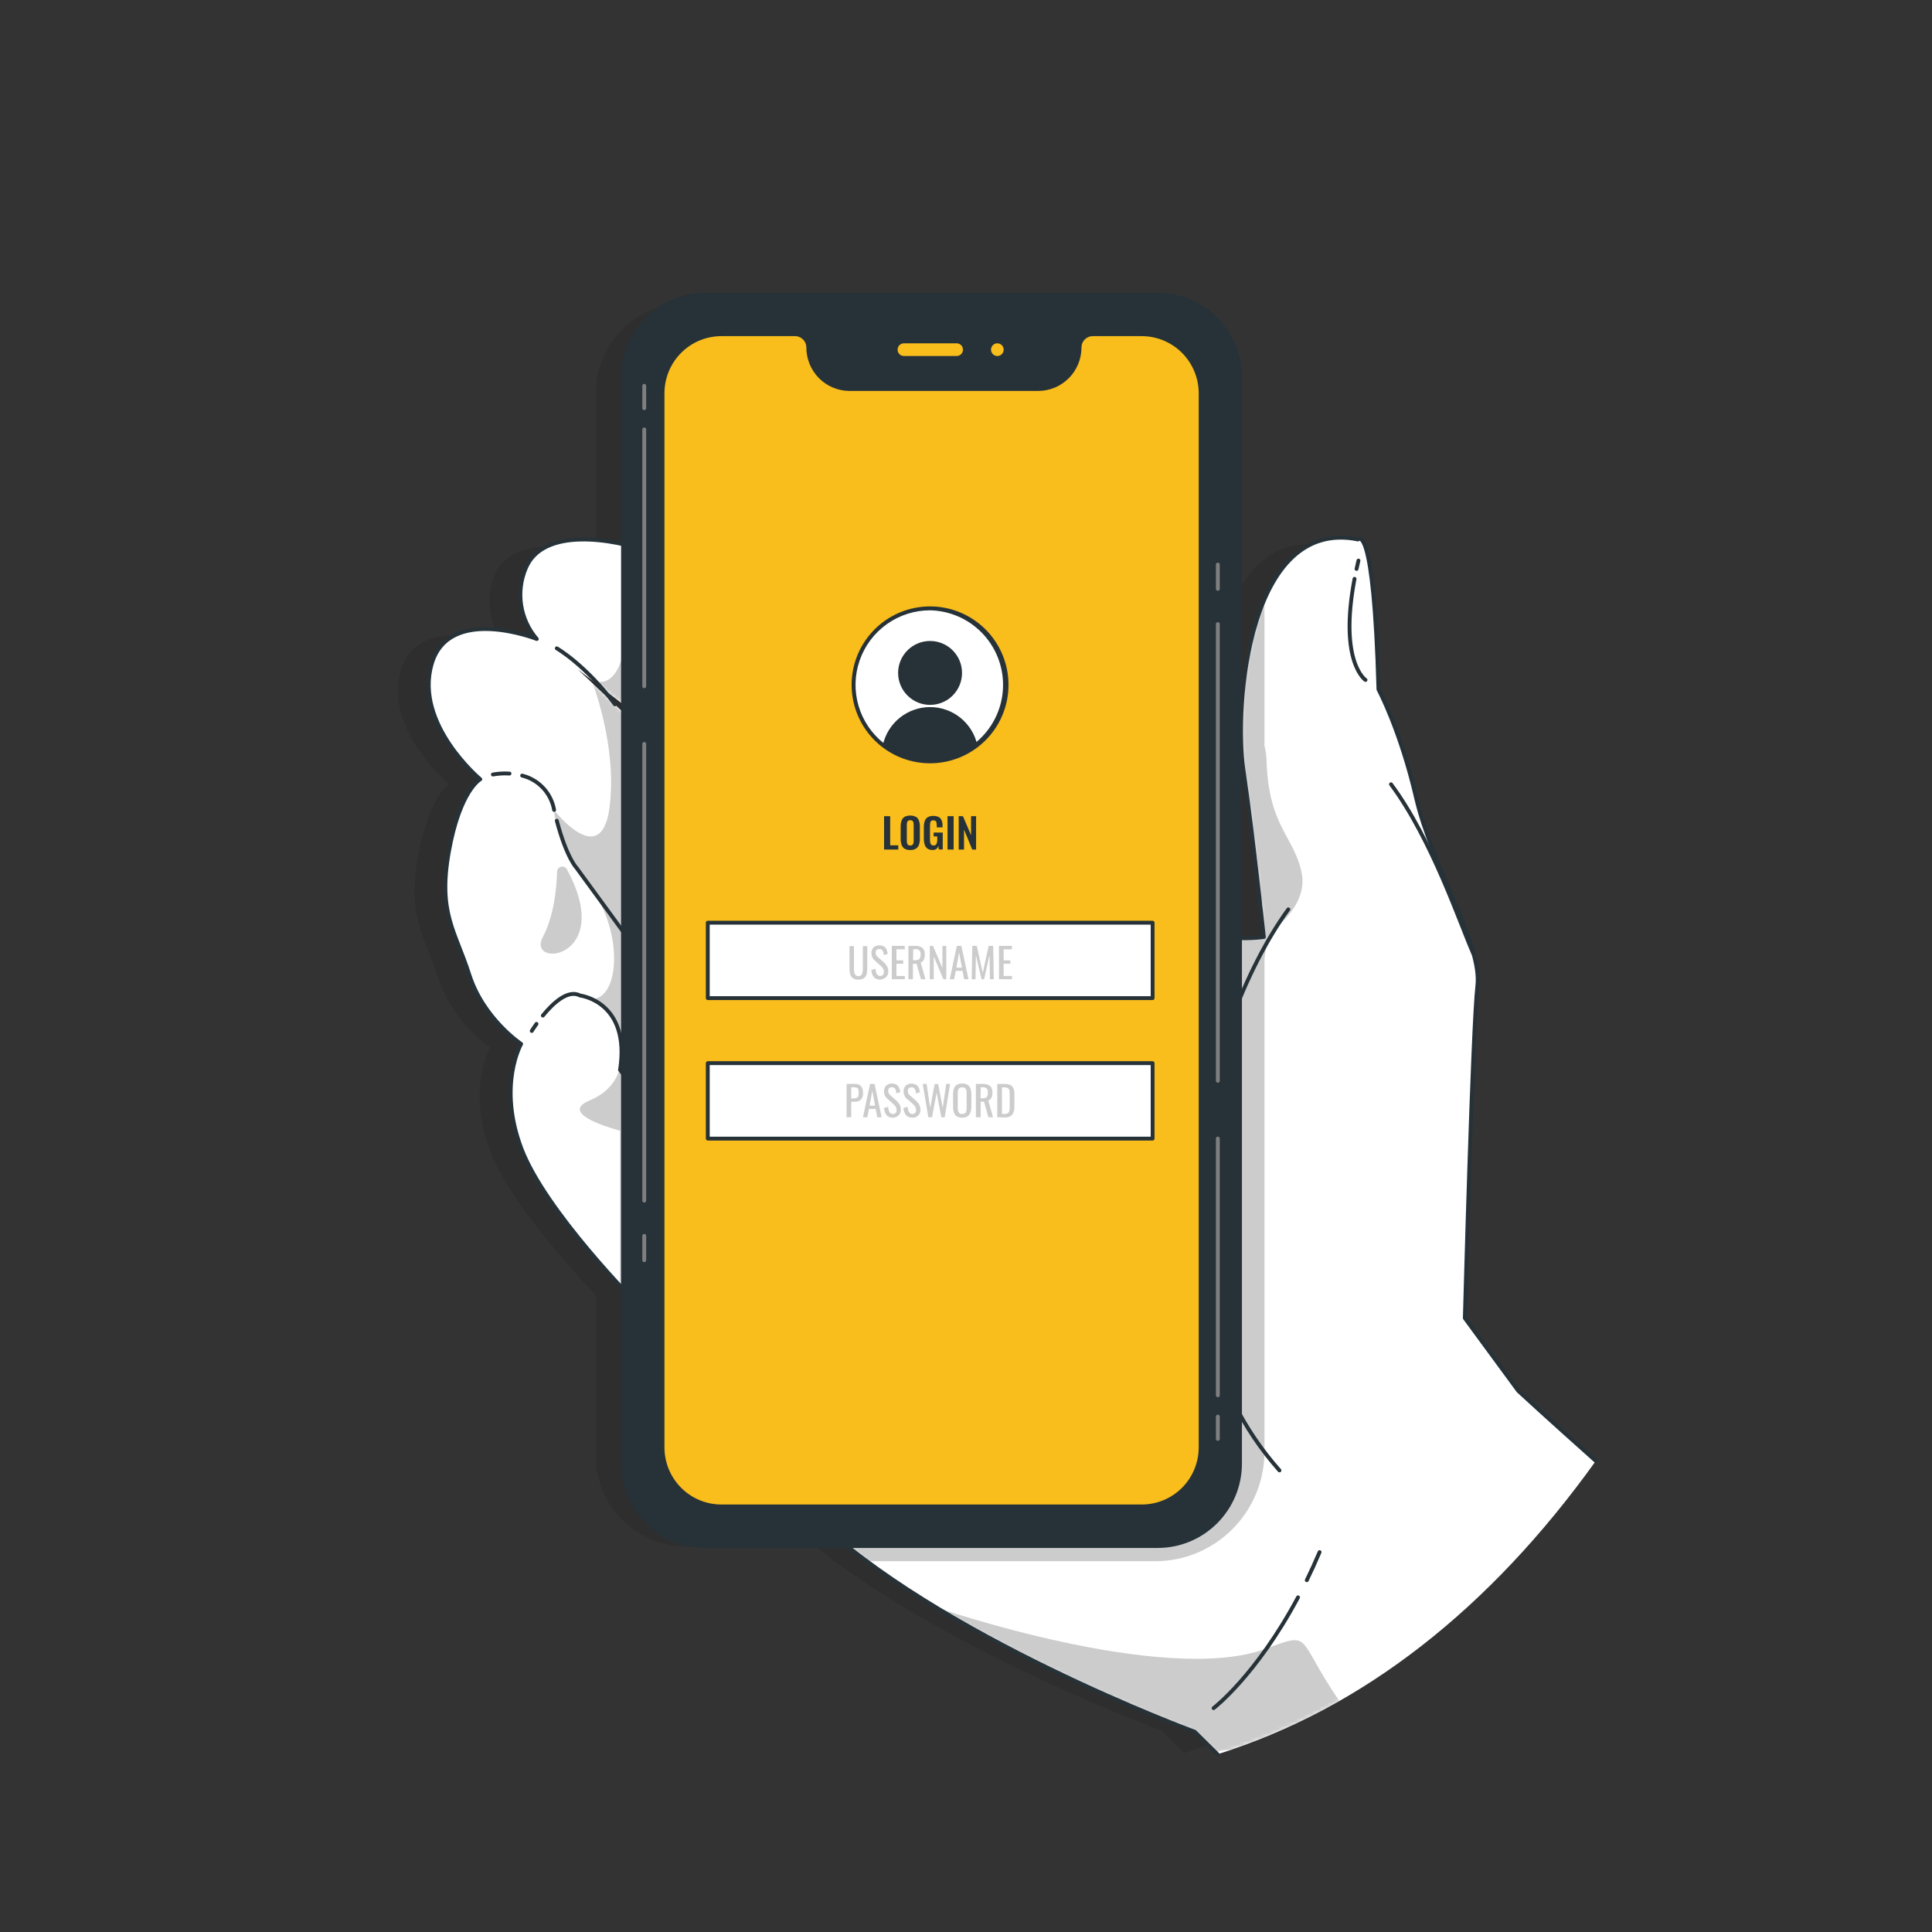 <svg width="500" height="500" viewBox="0 0 500 500" fill="none" xmlns="http://www.w3.org/2000/svg">
<rect x="0" y="0" width="500" height="500" fill="#333333" stroke="none"/>
<path opacity="0.1" d="M384.09 360.33L370.31 341.59C370.31 341.59 372.31 266.64 373.55 256.1C374.79 245.56 361.81 225.31 357.75 207.89C353.69 190.47 348 179.94 348 179.94C346.79 136.18 342.73 141.39 342.73 141.39C323.63 137.53 315.73 158.39 313.37 177.39V101.7C313.371 98.648 312.771 95.625 311.604 92.805C310.436 89.985 308.724 87.422 306.566 85.264C304.408 83.106 301.845 81.394 299.025 80.226C296.205 79.059 293.182 78.459 290.13 78.46H177.44C174.388 78.459 171.365 79.059 168.545 80.226C165.725 81.394 163.162 83.106 161.004 85.264C158.846 87.422 157.134 89.985 155.966 92.805C154.799 95.625 154.199 98.648 154.2 101.7V142.84C144.2 140.45 131.68 140.15 128.04 148.74C126.754 151.744 126.339 155.049 126.841 158.277C127.343 161.506 128.743 164.529 130.88 167C130.88 167 108.19 158.09 103.73 173.48C99.27 188.87 116.29 203 116.29 203C116.29 203 111.03 205.84 108.19 221.64C105.35 237.44 109.81 241.89 113.46 253.24C117.11 264.59 126.83 271.06 126.83 271.06C126.83 271.06 120.75 281.6 126.83 297.8C131.67 310.72 147.83 328.52 154.2 335.21V376.91C154.2 383.074 156.648 388.985 161.007 393.343C165.365 397.702 171.276 400.15 177.44 400.15H210.9C245.29 427.61 300.63 447.9 300.63 447.9L306.48 453.69C343.91 442.06 376.86 416.17 404.1 378.26C391.55 367.17 384.09 360.33 384.09 360.33Z" fill="black"/>
<path d="M392.909 359.995L379.098 341.132C379.098 341.132 381.104 265.689 382.348 255.079C383.591 244.47 370.562 224.087 366.5 206.552C362.438 189.017 356.741 178.418 356.741 178.418C355.527 134.37 351.465 139.614 351.465 139.614C323.019 133.846 319.368 182.897 321.795 199.214C324.223 215.531 327.081 242.497 327.081 242.497C327.081 242.497 307.572 245.758 295.787 231.485C284.001 217.212 256.378 203.301 256.378 203.301C256.378 203.301 228.745 182.505 215.736 172.308C202.726 162.111 178.764 146.62 168.594 142.946C158.423 139.272 140.509 136.423 136.086 147.023C134.797 150.041 134.38 153.362 134.882 156.606C135.384 159.851 136.785 162.888 138.924 165.373C138.924 165.373 116.166 156.404 111.702 171.905C107.239 187.407 124.3 201.67 124.3 201.67C124.3 201.67 119.014 204.529 116.166 220.433C113.317 236.337 117.801 240.816 121.452 252.241C125.103 263.665 134.872 270.168 134.872 270.168C134.872 270.168 128.774 280.777 134.872 297.084C140.97 313.391 164.963 337.458 164.963 337.458C164.963 337.458 177.159 359.885 209.667 391.693C242.175 423.501 309.217 448.182 309.217 448.182L315.085 454C352.628 442.293 385.678 416.233 413 378.074C400.402 366.9 392.909 359.995 392.909 359.995ZM220.821 234.696C216.809 237.142 180.279 202.274 180.279 202.274L149.506 173.214C149.506 173.214 172.355 190.648 180.891 198.298C189.426 205.948 224.783 232.25 220.821 234.696Z" fill="white"/>
<mask id="mask0_1_2" style="mask-type:luminance" maskUnits="userSpaceOnUse" x="110" y="139" width="303" height="315">
<path d="M392.909 359.995L379.098 341.132C379.098 341.132 381.104 265.689 382.348 255.079C383.591 244.47 370.562 224.087 366.5 206.552C362.438 189.017 356.741 178.418 356.741 178.418C355.527 134.37 351.465 139.614 351.465 139.614C323.019 133.846 319.368 182.897 321.795 199.214C324.223 215.531 327.081 242.497 327.081 242.497C327.081 242.497 307.572 245.758 295.787 231.485C284.001 217.212 256.378 203.301 256.378 203.301C256.378 203.301 228.745 182.505 215.736 172.308C202.726 162.111 178.764 146.62 168.594 142.946C158.423 139.272 140.509 136.423 136.086 147.023C134.797 150.041 134.38 153.362 134.882 156.606C135.384 159.851 136.785 162.888 138.924 165.373C138.924 165.373 116.166 156.404 111.702 171.905C107.239 187.407 124.3 201.67 124.3 201.67C124.3 201.67 119.014 204.529 116.166 220.433C113.317 236.337 117.801 240.816 121.452 252.241C125.103 263.665 134.872 270.168 134.872 270.168C134.872 270.168 128.774 280.777 134.872 297.084C140.97 313.391 164.963 337.458 164.963 337.458C164.963 337.458 177.159 359.885 209.667 391.693C242.175 423.501 309.217 448.182 309.217 448.182L315.085 454C352.628 442.293 385.678 416.233 413 378.074C400.402 366.9 392.909 359.995 392.909 359.995ZM220.821 234.696C216.809 237.142 180.279 202.274 180.279 202.274L149.506 173.214C149.506 173.214 172.355 190.648 180.891 198.298C189.426 205.948 224.783 232.25 220.821 234.696Z" fill="white"/>
</mask>
<g mask="url(#mask0_1_2)">
<path opacity="0.2" d="M146.708 224.972C146.564 224.712 146.339 224.507 146.068 224.387C145.797 224.267 145.494 224.24 145.206 224.31C144.918 224.38 144.661 224.542 144.474 224.773C144.286 225.003 144.18 225.289 144.17 225.586C144.04 230.176 143.317 237.112 140.489 242.487C136.076 250.771 159.396 248.295 146.708 224.972Z" fill="black"/>
<path opacity="0.2" d="M164.231 337.851V160.551H162.325C162.325 160.551 162.224 179.757 153.087 176.002C153.087 176.002 159.928 193.164 157.711 209.219C155.494 225.274 143.408 209.672 143.408 209.672C143.408 209.672 143.127 216.356 152.866 229.683C161.442 241.42 160.309 258.3 153.277 258.552C156.949 260.082 162.255 264.31 160.65 275.724C159.988 278.593 158.072 282.519 152.626 284.784C145.113 287.884 155.966 291.387 160.479 292.635V337.428L164.231 337.851Z" fill="black"/>
<path opacity="0.2" d="M336.901 226.07C335.125 216.728 328.345 214.051 327.793 197.14C327.774 195.754 327.589 194.375 327.242 193.034V156.525C326.883 157.44 326.271 158.234 325.476 158.81L324.814 160.823C322.277 169.006 321.996 177.663 320.06 185.987C319.997 186.251 319.906 186.508 319.789 186.752C319.861 187.134 319.892 187.522 319.879 187.91C319.589 198.127 323.009 207.669 323.972 217.584C324.253 218.409 324.523 219.235 324.804 220.09C326.219 224.439 325.195 229.079 326.56 233.337C326.856 234.185 326.905 235.1 326.7 235.974C327.543 238.893 326.008 242.608 322.086 242.608C321.29 242.619 320.503 242.439 319.789 242.084C319.599 242.527 319.398 242.96 319.197 243.373C318.714 244.264 317.953 244.971 317.031 245.386V347.051H319.197V380.399H309.809V391.995H189.647C192.226 393.266 194.966 394.177 197.792 394.702C206.448 396.514 216.358 396.504 222.677 403.661C222.787 403.792 222.887 403.912 222.977 404.043H298.966C306.465 404.043 313.657 401.054 318.96 395.732C324.263 390.411 327.242 383.193 327.242 375.668V248.879C327.248 247.017 327.63 245.177 328.365 243.468C329.099 241.758 330.17 240.216 331.515 238.934C334.574 236.045 337.914 231.414 336.901 226.07Z" fill="black"/>
<path opacity="0.2" d="M317.001 452.983C317.312 452.983 317.633 452.983 317.944 452.913C318.606 452.767 319.275 452.66 319.95 452.591C324.273 451.675 328.836 449.41 332.568 447.679C336.981 445.666 341.214 443.25 345.446 440.874L346.6 440.19C335.346 423.772 339.779 422.132 327.753 426.641C301.564 436.455 242.125 415.941 242.125 415.941V416.102C242.953 416.27 243.73 416.632 244.392 417.159C256.649 426.802 271.263 432.781 285.516 438.69C292.136 441.438 298.926 444.035 305.326 447.306C308.591 449.05 311.596 451.246 314.253 453.829C315.064 453.278 316.021 452.984 317.001 452.983Z" fill="black"/>
</g>
<path d="M338.195 408.955C339.318 406.674 340.421 404.251 341.505 401.688" stroke="#263238" stroke-linecap="round" stroke-linejoin="round"/>
<path d="M314.082 442.062C314.082 442.062 325.115 433.637 335.928 413.395" stroke="#263238" stroke-linecap="round" stroke-linejoin="round"/>
<path d="M140.489 262.83C143.087 259.649 146.989 255.975 150.108 257.636C150.108 257.636 163.217 259.166 160.469 276.902L170.84 290.4C170.84 290.4 186.989 300.184 183.639 314.87" stroke="#263238" stroke-linecap="round" stroke-linejoin="round"/>
<path d="M137.62 266.806C137.62 266.806 138.072 266.061 138.844 264.984" stroke="#263238" stroke-linecap="round" stroke-linejoin="round"/>
<path d="M144.1 212.4C146.648 222.033 149.205 224.6 149.205 224.6L162.616 242.95C162.616 242.95 170.85 242.95 191.573 264.974" stroke="#263238" stroke-linecap="round" stroke-linejoin="round"/>
<path d="M135.133 200.724C137.221 201.242 139.115 202.358 140.584 203.936C142.053 205.514 143.034 207.486 143.408 209.612" stroke="#263238" stroke-linecap="round" stroke-linejoin="round"/>
<path d="M127.56 200.442C128.976 200.186 130.418 200.105 131.853 200.2" stroke="#263238" stroke-linecap="round" stroke-linejoin="round"/>
<path d="M351.073 147.234C351.224 146.529 351.394 145.815 351.565 145.08" stroke="#263238" stroke-linecap="round" stroke-linejoin="round"/>
<path d="M353.39 175.972C353.39 175.972 346.46 171.422 350.552 149.801" stroke="#263238" stroke-linecap="round" stroke-linejoin="round"/>
<path d="M333.42 235.34C311.354 265.699 293.059 337.629 331.123 380.54" stroke="#263238" stroke-linecap="round" stroke-linejoin="round"/>
<path d="M359.99 202.968C370.652 217.292 377.954 239.306 381.304 246.805" stroke="#263238" stroke-linecap="round" stroke-linejoin="round"/>
<path d="M412.98 378.074C400.402 366.88 392.92 359.955 392.92 359.955L379.098 341.132C379.098 341.132 381.104 265.689 382.348 255.079C383.591 244.47 370.562 224.087 366.5 206.552C362.438 189.017 356.741 178.418 356.741 178.418C355.527 134.37 351.465 139.614 351.465 139.614C323.019 133.846 319.368 182.897 321.795 199.214C324.223 215.531 327.081 242.497 327.081 242.497C327.081 242.497 307.572 245.758 295.787 231.485C284.001 217.212 256.378 203.301 256.378 203.301C256.378 203.301 228.745 182.505 215.736 172.308C202.726 162.111 178.764 146.62 168.594 142.946C158.423 139.272 140.509 136.423 136.086 147.023C134.797 150.041 134.38 153.362 134.882 156.606C135.384 159.851 136.785 162.888 138.924 165.373C138.924 165.373 116.166 156.404 111.702 171.905C107.239 187.407 124.3 201.67 124.3 201.67C124.3 201.67 119.014 204.529 116.166 220.433C113.317 236.337 117.801 240.816 121.452 252.241C125.103 263.665 134.872 270.168 134.872 270.168C134.872 270.168 128.774 280.777 134.872 297.084C140.97 313.391 164.963 337.458 164.963 337.458C164.963 337.458 177.159 359.885 209.667 391.693C242.175 423.501 309.217 448.182 309.217 448.182L315.085 454" stroke="#263238" stroke-linecap="round" stroke-linejoin="round"/>
<path d="M144.1 167.788C144.1 167.788 151.502 172.036 159.145 182.283" stroke="#263238" stroke-linecap="round" stroke-linejoin="round"/>
<path d="M299.608 76.27H182.536C170.77 76.27 161.231 85.842 161.231 97.65V378.728C161.231 390.536 170.77 400.108 182.536 400.108H299.608C311.374 400.108 320.913 390.536 320.913 378.728V97.65C320.913 85.842 311.374 76.27 299.608 76.27Z" fill="#263238" stroke="#263238" stroke-linecap="round" stroke-linejoin="round"/>
<path d="M295.486 86.618H282.818C282.384 86.616 281.953 86.701 281.552 86.867C281.15 87.033 280.785 87.276 280.478 87.584C280.17 87.892 279.926 88.257 279.76 88.66C279.594 89.062 279.508 89.494 279.508 89.929C279.508 92.812 278.367 95.578 276.335 97.616C274.304 99.655 271.548 100.8 268.675 100.8H219.888C217.015 100.8 214.26 99.655 212.228 97.616C210.197 95.578 209.056 92.812 209.056 89.929C209.056 89.051 208.708 88.209 208.089 87.588C207.47 86.967 206.631 86.618 205.756 86.618H186.698C182.689 86.618 178.845 88.216 176.01 91.061C173.175 93.905 171.583 97.764 171.583 101.787V374.571C171.583 378.594 173.175 382.452 176.01 385.297C178.845 388.142 182.689 389.74 186.698 389.74H295.526C299.525 389.729 303.356 388.129 306.181 385.29C309.007 382.451 310.596 378.603 310.601 374.591V101.807C310.604 99.813 310.215 97.838 309.457 95.996C308.698 94.153 307.585 92.478 306.181 91.068C304.777 89.657 303.11 88.538 301.275 87.774C299.44 87.011 297.473 86.618 295.486 86.618Z" fill="#F9BD1C" stroke="#263238" stroke-width="0.75" stroke-linecap="round" stroke-linejoin="round"/>
<path d="M166.728 319.843V326.144" stroke="#7F7F7F" stroke-linecap="round" stroke-linejoin="round"/>
<path d="M166.728 192.53V310.723" stroke="#7F7F7F" stroke-linecap="round" stroke-linejoin="round"/>
<path d="M166.728 111.138V177.603" stroke="#7F7F7F" stroke-linecap="round" stroke-linejoin="round"/>
<path d="M166.728 99.854V105.632" stroke="#7F7F7F" stroke-linecap="round" stroke-linejoin="round"/>
<path d="M315.175 152.398V146.107" stroke="#7F7F7F" stroke-linecap="round" stroke-linejoin="round"/>
<path d="M315.175 279.71V161.517" stroke="#7F7F7F" stroke-linecap="round" stroke-linejoin="round"/>
<path d="M315.175 361.103V294.648" stroke="#7F7F7F" stroke-linecap="round" stroke-linejoin="round"/>
<path d="M315.175 372.386V366.609" stroke="#7F7F7F" stroke-linecap="round" stroke-linejoin="round"/>
<path d="M260.25 90.493C260.25 90.917 260.125 91.332 259.89 91.684C259.655 92.037 259.321 92.311 258.931 92.474C258.541 92.636 258.111 92.678 257.697 92.596C257.282 92.513 256.901 92.309 256.603 92.009C256.304 91.709 256.1 91.327 256.018 90.911C255.936 90.495 255.978 90.064 256.14 89.672C256.301 89.281 256.575 88.946 256.926 88.71C257.278 88.475 257.691 88.349 258.113 88.349C258.68 88.349 259.223 88.575 259.624 88.977C260.025 89.379 260.25 89.924 260.25 90.493Z" fill="#F9BD1C" stroke="#263238" stroke-linecap="round" stroke-linejoin="round"/>
<path d="M247.582 88.349H233.93C233.364 88.349 232.82 88.575 232.42 88.977C232.019 89.379 231.794 89.924 231.794 90.493C231.794 91.062 232.019 91.607 232.42 92.009C232.82 92.411 233.364 92.637 233.93 92.637H247.582C248.148 92.637 248.692 92.411 249.092 92.009C249.493 91.607 249.718 91.062 249.718 90.493C249.718 89.924 249.493 89.379 249.092 88.977C248.692 88.575 248.148 88.349 247.582 88.349Z" fill="#F9BD1C" stroke="#263238" stroke-linecap="round" stroke-linejoin="round"/>
<path d="M298.28 238.79H183.17V258.31H298.28V238.79Z" fill="white"/>
<path d="M298.29 258.81H183.17C183.037 258.81 182.91 258.757 182.816 258.664C182.723 258.57 182.67 258.443 182.67 258.31V238.79C182.673 238.658 182.726 238.532 182.819 238.439C182.912 238.346 183.038 238.293 183.17 238.29H298.29C298.422 238.293 298.548 238.346 298.641 238.439C298.734 238.532 298.787 238.658 298.79 238.79V258.31C298.79 258.443 298.737 258.57 298.644 258.664C298.55 258.757 298.423 258.81 298.29 258.81ZM183.67 257.81H297.8V239.29H183.67V257.81Z" fill="#263238"/>
<path d="M298.28 275.14H183.17V294.66H298.28V275.14Z" fill="white"/>
<path d="M298.29 295.17H183.17C183.038 295.167 182.912 295.114 182.819 295.021C182.726 294.927 182.673 294.802 182.67 294.67V275.14C182.673 275.008 182.726 274.882 182.819 274.789C182.912 274.696 183.038 274.643 183.17 274.64H298.29C298.422 274.643 298.548 274.696 298.641 274.789C298.734 274.882 298.787 275.008 298.79 275.14V294.67C298.787 294.802 298.734 294.927 298.641 295.021C298.548 295.114 298.422 295.167 298.29 295.17ZM183.67 294.17H297.8V275.64H183.67V294.17Z" fill="#263238"/>
<path d="M260.5 177.25C260.494 181.165 259.328 184.991 257.148 188.243C254.968 191.495 251.873 194.029 248.254 195.522C244.635 197.016 240.654 197.403 236.815 196.635C232.976 195.867 229.451 193.978 226.685 191.207C223.92 188.435 222.038 184.906 221.277 181.066C220.517 177.225 220.912 173.245 222.413 169.629C223.914 166.013 226.453 162.923 229.71 160.75C232.967 158.577 236.795 157.418 240.71 157.42C243.315 157.411 245.896 157.918 248.304 158.911C250.711 159.905 252.899 161.366 254.739 163.21C256.579 165.054 258.035 167.244 259.024 169.653C260.013 172.063 260.515 174.645 260.5 177.25Z" fill="white"/>
<path d="M240.71 197.54C235.908 197.543 231.261 195.843 227.594 192.744C223.927 189.644 221.477 185.345 220.68 180.61C219.883 175.875 220.79 171.011 223.24 166.881C225.69 162.752 229.525 159.624 234.063 158.055C238.601 156.486 243.548 156.575 248.026 158.309C252.504 160.042 256.223 163.307 258.521 167.523C260.82 171.738 261.549 176.633 260.581 181.335C259.612 186.038 257.007 190.246 253.23 193.21C249.659 196.014 245.25 197.539 240.71 197.54ZM240.71 157.95C236.696 157.948 232.782 159.199 229.512 161.528C226.243 163.856 223.781 167.147 222.47 170.94C221.159 174.734 221.065 178.842 222.199 182.693C223.334 186.543 225.641 189.943 228.8 192.42C232.191 195.113 236.4 196.566 240.73 196.54C245.771 196.425 250.567 194.342 254.092 190.736C257.617 187.13 259.591 182.288 259.591 177.245C259.591 172.202 257.617 167.36 254.092 163.754C250.567 160.148 245.771 158.065 240.73 157.95H240.71Z" fill="#263238"/>
<path d="M246.549 180.003C249.779 176.774 249.779 171.537 246.549 168.308C243.32 165.078 238.084 165.078 234.854 168.308C231.624 171.537 231.624 176.774 234.854 180.003C238.084 183.233 243.32 183.233 246.549 180.003Z" fill="#263238"/>
<path d="M252.93 192.81C249.447 195.557 245.141 197.051 240.705 197.051C236.269 197.051 231.963 195.557 228.48 192.81C229.095 190.026 230.642 187.535 232.865 185.75C235.088 183.965 237.854 182.992 240.705 182.992C243.556 182.992 246.322 183.965 248.545 185.75C250.768 187.535 252.315 190.026 252.93 192.81Z" fill="#263238"/>
<path d="M228.8 219.86V211.23H230.38V218.77H232.47V219.86H228.8Z" fill="#263238"/>
<path d="M235.57 219.98C235.058 220.002 234.55 219.884 234.1 219.64C233.736 219.405 233.464 219.052 233.33 218.64C233.16 218.152 233.079 217.637 233.09 217.12V213.89C233.078 213.38 233.16 212.871 233.33 212.39C233.459 211.975 233.732 211.621 234.1 211.39C234.56 211.173 235.062 211.06 235.57 211.06C236.078 211.06 236.58 211.173 237.04 211.39C237.408 211.623 237.684 211.976 237.82 212.39C237.99 212.871 238.072 213.38 238.06 213.89V217.13C238.072 217.64 237.99 218.149 237.82 218.63C237.675 219.039 237.402 219.39 237.04 219.63C236.593 219.884 236.083 220.005 235.57 219.98ZM235.57 218.82C235.777 218.834 235.983 218.774 236.15 218.65C236.274 218.519 236.361 218.356 236.4 218.18C236.441 217.966 236.461 217.748 236.46 217.53V213.53C236.462 213.312 236.442 213.094 236.4 212.88C236.362 212.709 236.275 212.552 236.15 212.43C235.983 212.306 235.777 212.245 235.57 212.26C235.366 212.247 235.164 212.307 235 212.43C234.868 212.549 234.777 212.706 234.74 212.88C234.698 213.094 234.678 213.312 234.68 213.53V217.53C234.679 217.748 234.699 217.966 234.74 218.18C234.769 218.36 234.857 218.525 234.99 218.65C235.157 218.774 235.363 218.834 235.57 218.82Z" fill="#263238"/>
<path d="M241.39 219.98C240.91 220.004 240.435 219.878 240.03 219.62C239.695 219.366 239.445 219.018 239.31 218.62C239.157 218.107 239.083 217.575 239.09 217.04V214.12C239.076 213.578 239.15 213.038 239.31 212.52C239.436 212.11 239.702 211.756 240.06 211.52C240.51 211.256 241.029 211.131 241.55 211.16C242.035 211.138 242.517 211.241 242.95 211.46C243.294 211.649 243.559 211.954 243.7 212.32C243.868 212.753 243.947 213.216 243.93 213.68V214.12H242.43V213.63C242.433 213.392 242.413 213.154 242.37 212.92C242.344 212.749 242.263 212.591 242.14 212.47C241.965 212.353 241.76 212.291 241.55 212.291C241.34 212.291 241.135 212.353 240.96 212.47C240.831 212.623 240.751 212.811 240.73 213.01C240.697 213.249 240.68 213.489 240.68 213.73V217.35C240.678 217.609 240.705 217.867 240.76 218.12C240.798 218.313 240.892 218.49 241.03 218.63C241.195 218.759 241.401 218.822 241.61 218.81C241.825 218.822 242.037 218.751 242.2 218.61C242.342 218.464 242.439 218.28 242.48 218.08C242.535 217.814 242.562 217.542 242.56 217.27V216.46H241.63V215.46H243.98V219.84H242.98L242.87 218.99C242.756 219.262 242.578 219.502 242.35 219.69C242.073 219.894 241.734 219.996 241.39 219.98Z" fill="#263238"/>
<path d="M245.22 219.86V211.23H246.8V219.86H245.22Z" fill="#263238"/>
<path d="M248.11 219.86V211.23H249.21L251.31 216.15V211.23H252.61V219.86H251.61L249.49 214.7V219.86H248.11Z" fill="#263238"/>
<path d="M222.15 253.53C221.645 253.561 221.143 253.428 220.72 253.15C220.38 252.908 220.136 252.554 220.03 252.15C219.902 251.633 219.841 251.102 219.85 250.57V244.85H221V250.62C221 250.955 221.027 251.289 221.08 251.62C221.116 251.886 221.227 252.135 221.4 252.34C221.5 252.434 221.618 252.506 221.747 252.553C221.876 252.599 222.013 252.619 222.15 252.61C222.288 252.62 222.428 252.601 222.558 252.555C222.689 252.509 222.809 252.435 222.91 252.34C223.083 252.135 223.194 251.886 223.23 251.62C223.283 251.289 223.31 250.955 223.31 250.62V244.85H224.45V250.57C224.459 251.102 224.398 251.633 224.27 252.15C224.161 252.55 223.922 252.902 223.59 253.15C223.164 253.429 222.658 253.563 222.15 253.53Z" fill="#CCCCCC"/>
<path d="M227.8 253.53C227.364 253.545 226.934 253.434 226.56 253.21C226.227 252.994 225.966 252.684 225.81 252.32C225.63 251.906 225.528 251.461 225.51 251.01L226.58 250.72C226.596 251.021 226.643 251.319 226.72 251.61C226.782 251.871 226.909 252.112 227.09 252.31C227.287 252.482 227.539 252.576 227.8 252.576C228.061 252.576 228.313 252.482 228.51 252.31C228.681 252.099 228.766 251.831 228.75 251.56C228.779 251.205 228.684 250.852 228.48 250.56C228.284 250.296 228.059 250.054 227.81 249.84L226.36 248.56C226.099 248.334 225.885 248.059 225.73 247.75C225.589 247.404 225.521 247.033 225.53 246.66C225.515 246.39 225.555 246.119 225.648 245.865C225.741 245.61 225.884 245.377 226.07 245.18C226.481 244.82 227.015 244.634 227.56 244.66C227.866 244.656 228.17 244.703 228.46 244.8C228.709 244.877 228.933 245.018 229.11 245.21C229.292 245.41 229.431 245.645 229.52 245.9C229.634 246.222 229.705 246.559 229.73 246.9L228.73 247.18C228.71 246.913 228.667 246.649 228.6 246.39C228.546 246.17 228.427 245.972 228.26 245.82C228.061 245.671 227.819 245.59 227.57 245.59C227.321 245.59 227.079 245.671 226.88 245.82C226.791 245.914 226.723 246.026 226.68 246.149C226.637 246.271 226.62 246.401 226.63 246.53C226.62 246.754 226.665 246.977 226.76 247.18C226.872 247.377 227.017 247.553 227.19 247.7L228.65 248.98C228.99 249.267 229.283 249.604 229.52 249.98C229.772 250.403 229.9 250.888 229.89 251.38C229.9 251.764 229.807 252.144 229.62 252.48C229.454 252.785 229.199 253.032 228.89 253.19C228.564 253.399 228.187 253.516 227.8 253.53Z" fill="#CCCCCC"/>
<path d="M230.8 253.42V244.79H234.14V245.68H232V248.54H233.74V249.42H232V252.59H234.17V253.42H230.8Z" fill="#CCCCCC"/>
<path d="M235.1 253.42V244.79H236.8C237.287 244.771 237.773 244.85 238.23 245.02C238.591 245.151 238.89 245.411 239.07 245.75C239.267 246.165 239.359 246.621 239.34 247.08C239.342 247.387 239.305 247.692 239.23 247.99C239.17 248.243 239.054 248.479 238.89 248.68C238.73 248.877 238.514 249.02 238.27 249.09L239.5 253.42H238.34L237.21 249.42H236.27V253.42H235.1ZM236.3 248.51H236.8C237.082 248.516 237.363 248.472 237.63 248.38C237.837 248.298 238.005 248.141 238.1 247.94C238.213 247.668 238.264 247.374 238.25 247.08C238.286 246.695 238.187 246.31 237.97 245.99C237.823 245.856 237.648 245.757 237.458 245.698C237.268 245.639 237.067 245.623 236.87 245.65H236.34L236.3 248.51Z" fill="#CCCCCC"/>
<path d="M240.63 253.42V244.79H241.45L243.9 250.52V244.79H244.9V253.42H244.14L241.65 247.53V253.42H240.63Z" fill="#CCCCCC"/>
<path d="M245.8 253.42L247.63 244.79H248.8L250.65 253.42H249.51L249.11 251.25H247.35L246.94 253.42H245.8ZM247.5 250.42H248.94L248.22 246.53L247.5 250.42Z" fill="#CCCCCC"/>
<path d="M251.48 253.42L251.64 244.79H252.8L254.33 251.79L255.86 244.79H257.03L257.19 253.42H256.19L256.1 247.15L254.69 253.42H254.01L252.56 247.15L252.46 253.42H251.48Z" fill="#CCCCCC"/>
<path d="M258.54 253.42V244.79H261.88V245.68H259.74V248.54H261.48V249.42H259.74V252.59H261.91V253.42H258.54Z" fill="#CCCCCC"/>
<path d="M219.09 289.15V280.52H221.23C221.661 280.496 222.091 280.593 222.47 280.8C222.783 280.989 223.022 281.278 223.15 281.62C223.301 282.033 223.372 282.471 223.36 282.91C223.37 283.316 223.288 283.72 223.12 284.09C222.971 284.412 222.726 284.681 222.42 284.86C222.057 285.051 221.65 285.144 221.24 285.13H220.29V289.13L219.09 289.15ZM220.29 284.27H220.85C221.128 284.281 221.406 284.24 221.67 284.15C221.767 284.116 221.855 284.062 221.929 283.991C222.003 283.921 222.062 283.835 222.1 283.74C222.191 283.477 222.232 283.198 222.22 282.92C222.23 282.601 222.199 282.282 222.13 281.97C222.107 281.869 222.061 281.774 221.995 281.695C221.929 281.615 221.845 281.551 221.75 281.51C221.464 281.411 221.162 281.367 220.86 281.38H220.29V284.27Z" fill="#CCCCCC"/>
<path d="M223.33 289.15L225.17 280.52H226.33L228.17 289.15H227.03L226.64 286.98H224.88L224.46 289.15H223.33ZM225.04 286.15H226.48L225.75 282.26L225.04 286.15Z" fill="#CCCCCC"/>
<path d="M231.08 289.25C230.644 289.265 230.214 289.154 229.84 288.93C229.509 288.717 229.248 288.411 229.09 288.05C228.911 287.632 228.81 287.184 228.79 286.73L229.86 286.45C229.88 286.747 229.927 287.041 230 287.33C230.066 287.589 230.193 287.829 230.37 288.03C230.463 288.122 230.574 288.194 230.696 288.241C230.819 288.287 230.949 288.307 231.08 288.3C231.21 288.309 231.341 288.291 231.463 288.246C231.585 288.201 231.697 288.131 231.79 288.04C231.962 287.83 232.048 287.561 232.03 287.29C232.046 286.952 231.951 286.619 231.76 286.34C231.559 286.08 231.335 285.839 231.09 285.62L229.64 284.35C229.376 284.123 229.162 283.844 229.01 283.53C228.862 283.179 228.791 282.801 228.8 282.42C228.783 282.15 228.823 281.88 228.918 281.626C229.013 281.373 229.16 281.142 229.35 280.95C229.545 280.77 229.773 280.63 230.022 280.539C230.271 280.448 230.535 280.408 230.8 280.42C231.106 280.416 231.41 280.463 231.7 280.56C231.947 280.641 232.171 280.782 232.35 280.97C232.533 281.173 232.673 281.411 232.76 281.67C232.879 281.991 232.95 282.328 232.97 282.67L231.97 282.95C231.95 282.687 231.907 282.426 231.84 282.17C231.786 281.948 231.668 281.746 231.5 281.59C231.301 281.441 231.059 281.36 230.81 281.36C230.561 281.36 230.319 281.441 230.12 281.59C230.031 281.684 229.963 281.796 229.92 281.919C229.877 282.041 229.86 282.171 229.87 282.3C229.86 282.524 229.905 282.747 230 282.95C230.109 283.149 230.255 283.325 230.43 283.47L231.89 284.75C232.225 285.041 232.518 285.378 232.76 285.75C233.015 286.172 233.143 286.658 233.13 287.15C233.141 287.537 233.048 287.921 232.86 288.26C232.69 288.56 232.437 288.803 232.13 288.96C231.81 289.144 231.449 289.244 231.08 289.25Z" fill="#CCCCCC"/>
<path d="M236.12 289.25C235.685 289.264 235.254 289.153 234.88 288.93C234.549 288.717 234.288 288.411 234.13 288.05C233.951 287.632 233.849 287.184 233.83 286.73L234.9 286.45C234.92 286.747 234.967 287.041 235.04 287.33C235.106 287.589 235.233 287.829 235.41 288.03C235.503 288.122 235.614 288.194 235.736 288.241C235.858 288.287 235.989 288.307 236.12 288.3C236.25 288.309 236.38 288.291 236.503 288.246C236.625 288.201 236.737 288.131 236.83 288.04C237.002 287.83 237.088 287.561 237.07 287.29C237.084 286.954 236.993 286.622 236.81 286.34C236.603 286.085 236.38 285.844 236.14 285.62L234.69 284.35C234.42 284.128 234.205 283.848 234.06 283.53C233.91 283.187 233.838 282.814 233.85 282.44C233.833 282.17 233.873 281.9 233.968 281.646C234.063 281.393 234.21 281.162 234.4 280.97C234.598 280.786 234.831 280.645 235.086 280.553C235.34 280.462 235.61 280.424 235.88 280.44C236.186 280.436 236.49 280.483 236.78 280.58C237.028 280.658 237.252 280.8 237.43 280.99C237.613 281.195 237.756 281.432 237.85 281.69C237.961 282.013 238.028 282.349 238.05 282.69L237.05 282.97C237.035 282.706 236.992 282.444 236.92 282.19C236.87 281.968 236.755 281.766 236.59 281.61C236.396 281.453 236.149 281.375 235.9 281.39C235.645 281.378 235.394 281.463 235.2 281.63C235.111 281.724 235.043 281.836 235 281.959C234.957 282.081 234.94 282.211 234.95 282.34C234.94 282.564 234.985 282.787 235.08 282.99C235.193 283.189 235.342 283.365 235.52 283.51L236.98 284.79C237.31 285.084 237.599 285.42 237.84 285.79C238.095 286.212 238.223 286.697 238.21 287.19C238.219 287.576 238.129 287.958 237.95 288.3C237.775 288.595 237.522 288.837 237.22 289C236.881 289.177 236.502 289.263 236.12 289.25Z" fill="#CCCCCC"/>
<path d="M240.25 289.15L238.8 280.52H239.8L240.73 286.72L241.89 280.55H242.8L243.97 286.76L244.88 280.52H245.88L244.49 289.15H243.62L242.41 282.76L241.2 289.15H240.25Z" fill="#CCCCCC"/>
<path d="M249.02 289.25C248.533 289.276 248.05 289.158 247.63 288.91C247.272 288.673 247.007 288.32 246.88 287.91C246.723 287.433 246.649 286.932 246.66 286.43V283.15C246.645 282.653 246.723 282.158 246.89 281.69C247.025 281.303 247.285 280.972 247.63 280.75C248.053 280.511 248.535 280.397 249.02 280.42C249.505 280.399 249.986 280.513 250.41 280.75C250.752 280.974 251.012 281.304 251.15 281.69C251.312 282.159 251.39 282.654 251.38 283.15V286.42C251.388 286.92 251.31 287.417 251.15 287.89C251.022 288.297 250.761 288.649 250.41 288.89C249.993 289.147 249.509 289.272 249.02 289.25ZM249.02 288.3C249.279 288.321 249.538 288.25 249.75 288.1C249.917 287.958 250.033 287.765 250.08 287.55C250.135 287.273 250.162 286.992 250.16 286.71V282.93C250.162 282.651 250.135 282.373 250.08 282.1C250.034 281.891 249.918 281.703 249.75 281.57C249.527 281.446 249.275 281.38 249.02 281.38C248.764 281.38 248.513 281.446 248.29 281.57C248.119 281.7 248.001 281.889 247.96 282.1C247.895 282.372 247.865 282.651 247.87 282.93V286.71C247.866 286.993 247.896 287.275 247.96 287.55C248.002 287.766 248.119 287.961 248.29 288.1C248.502 288.25 248.761 288.321 249.02 288.3Z" fill="#CCCCCC"/>
<path d="M252.56 289.15V280.52H254.3C254.787 280.506 255.272 280.584 255.73 280.75C256.085 280.89 256.382 281.148 256.57 281.48C256.767 281.895 256.859 282.351 256.84 282.81C256.842 283.117 256.805 283.423 256.73 283.72C256.672 283.976 256.556 284.216 256.39 284.42C256.223 284.609 256.009 284.75 255.77 284.83L257 289.15H255.8L254.67 285.1H253.8V289.15H252.56ZM253.77 284.24H254.22C254.506 284.251 254.791 284.207 255.06 284.11C255.163 284.071 255.258 284.012 255.339 283.937C255.419 283.861 255.484 283.771 255.53 283.67C255.639 283.397 255.687 283.103 255.67 282.81C255.703 282.427 255.608 282.043 255.4 281.72C255.252 281.587 255.077 281.488 254.887 281.43C254.697 281.371 254.497 281.354 254.3 281.38H253.8L253.77 284.24Z" fill="#CCCCCC"/>
<path d="M258.09 289.15V280.52H259.97C260.492 280.497 261.013 280.597 261.49 280.81C261.853 280.999 262.136 281.311 262.29 281.69C262.463 282.157 262.544 282.652 262.53 283.15V286.33C262.545 286.854 262.463 287.376 262.29 287.87C262.155 288.284 261.879 288.638 261.51 288.87C261.068 289.106 260.57 289.217 260.07 289.19L258.09 289.15ZM259.3 288.29H259.98C260.314 288.32 260.648 288.227 260.92 288.03C261.117 287.832 261.234 287.569 261.25 287.29C261.294 286.895 261.314 286.497 261.31 286.1V283.3C261.32 282.935 261.293 282.57 261.23 282.21C261.212 282.089 261.169 281.973 261.103 281.87C261.038 281.767 260.951 281.678 260.85 281.61C260.576 281.458 260.263 281.388 259.95 281.41H259.3V288.29Z" fill="#CCCCCC"/>
</svg>
